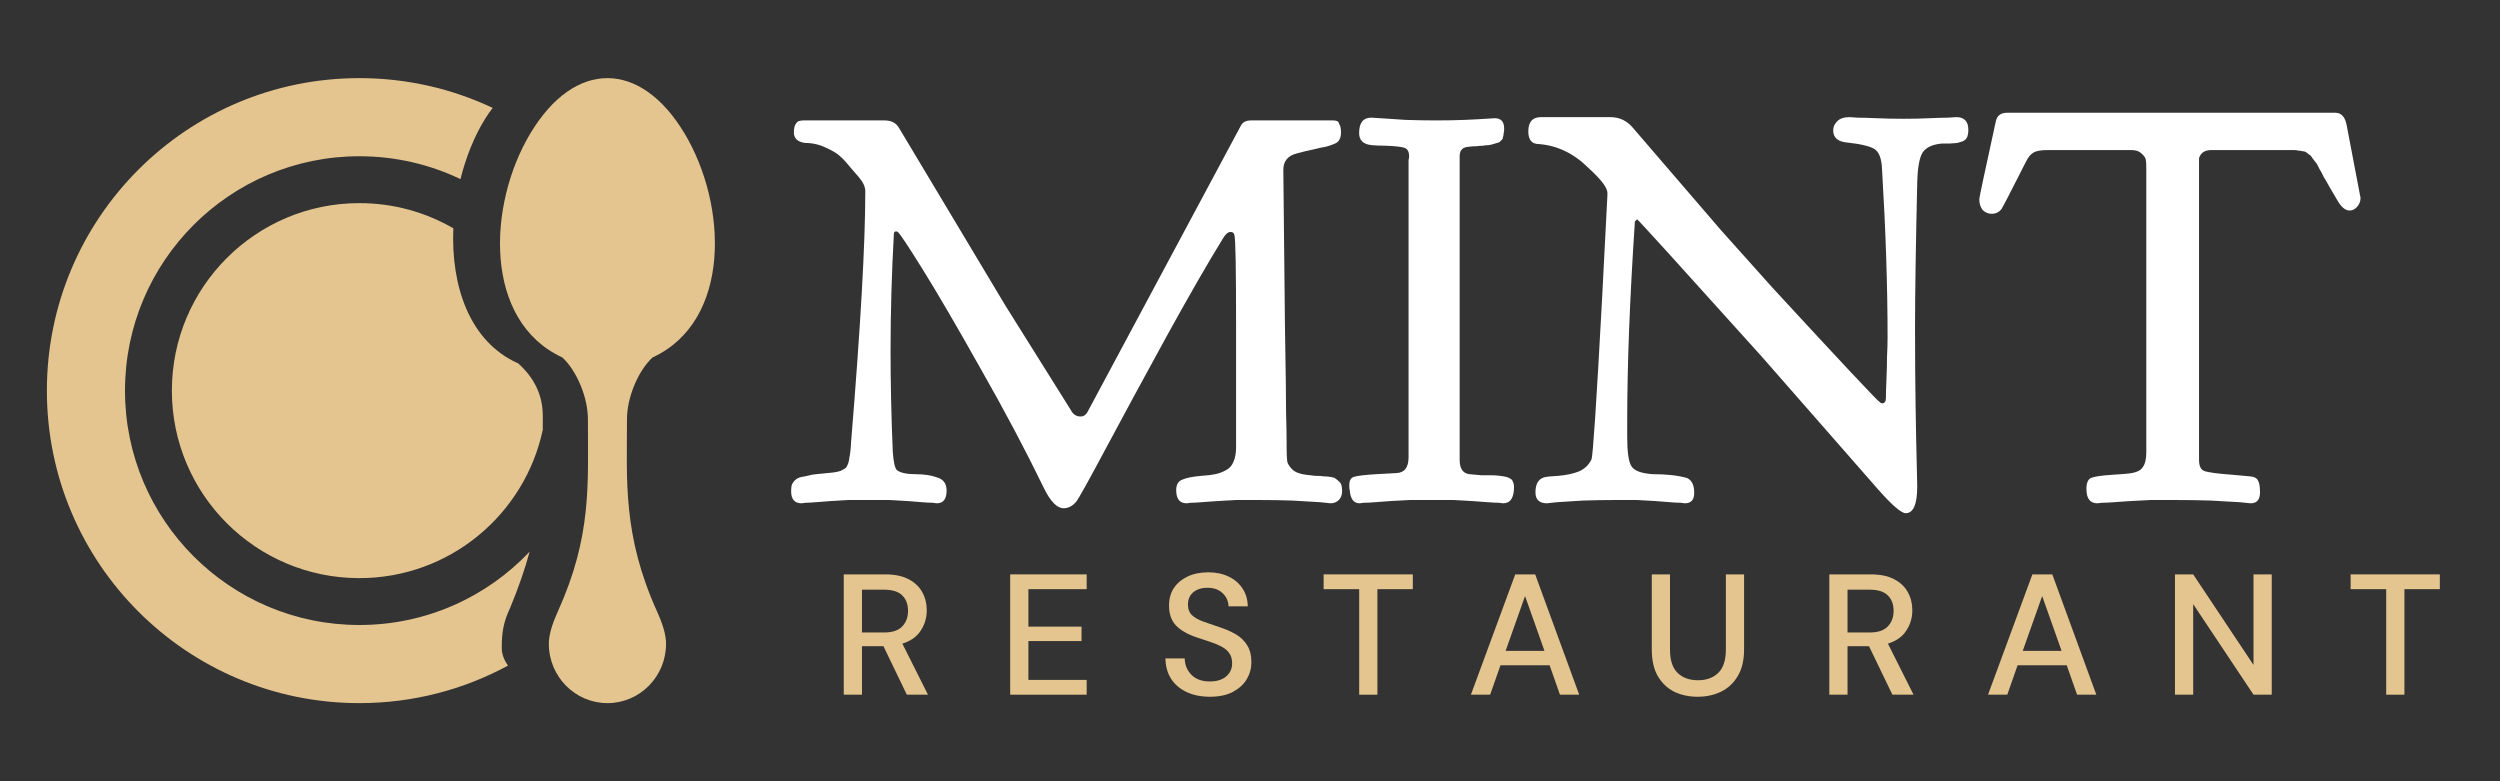 <svg width="160" height="50" viewBox="0 0 160 50" fill="none" xmlns="http://www.w3.org/2000/svg">
<rect x="0" y="0" width="160" height="50" fill="#333333" stroke="none"/>
<path d="M54 44.46V36.76H56.651C57.26 36.76 57.758 36.863 58.147 37.068C58.543 37.273 58.836 37.552 59.027 37.904C59.218 38.249 59.313 38.634 59.313 39.059C59.313 39.536 59.185 39.968 58.928 40.357C58.679 40.746 58.286 41.024 57.751 41.193L59.39 44.46H58.037L56.541 41.358H55.166V44.46H54ZM55.166 40.478H56.585C57.113 40.478 57.498 40.35 57.74 40.093C57.989 39.836 58.114 39.503 58.114 39.092C58.114 38.681 57.993 38.355 57.751 38.113C57.509 37.864 57.117 37.739 56.574 37.739H55.166V40.478Z" fill="#E4C590"/>
<path d="M64.652 44.46V36.76H69.547V37.706H65.818V40.104H69.217V41.028H65.818V43.514H69.547V44.46H64.652Z" fill="#E4C590"/>
<path d="M77.438 44.592C76.873 44.592 76.378 44.493 75.953 44.295C75.527 44.097 75.194 43.815 74.952 43.448C74.717 43.081 74.596 42.645 74.589 42.139H75.821C75.828 42.55 75.971 42.898 76.25 43.184C76.528 43.47 76.921 43.613 77.427 43.613C77.874 43.613 78.222 43.507 78.472 43.294C78.728 43.074 78.857 42.795 78.857 42.458C78.857 42.187 78.794 41.967 78.67 41.798C78.552 41.629 78.387 41.49 78.175 41.38C77.969 41.27 77.731 41.171 77.46 41.083C77.188 40.995 76.902 40.9 76.602 40.797C76.008 40.599 75.56 40.342 75.26 40.027C74.966 39.712 74.82 39.297 74.82 38.784C74.812 38.351 74.911 37.974 75.117 37.651C75.329 37.328 75.623 37.079 75.997 36.903C76.378 36.72 76.822 36.628 77.328 36.628C77.826 36.628 78.263 36.72 78.637 36.903C79.018 37.086 79.315 37.343 79.528 37.673C79.74 37.996 79.85 38.373 79.858 38.806H78.626C78.626 38.608 78.574 38.421 78.472 38.245C78.369 38.062 78.219 37.911 78.021 37.794C77.823 37.677 77.581 37.618 77.295 37.618C76.928 37.611 76.624 37.702 76.382 37.893C76.147 38.084 76.03 38.348 76.03 38.685C76.03 38.986 76.118 39.217 76.294 39.378C76.47 39.539 76.712 39.675 77.02 39.785C77.328 39.888 77.68 40.009 78.076 40.148C78.457 40.273 78.798 40.423 79.099 40.599C79.399 40.775 79.638 41.006 79.814 41.292C79.997 41.578 80.089 41.941 80.089 42.381C80.089 42.77 79.99 43.133 79.792 43.47C79.594 43.8 79.297 44.071 78.901 44.284C78.505 44.489 78.017 44.592 77.438 44.592Z" fill="#E4C590"/>
<path d="M86.988 44.46V37.706H84.711V36.76H90.42V37.706H88.154V44.46H86.988Z" fill="#E4C590"/>
<path d="M94.138 44.46L96.976 36.76H98.252L101.068 44.46H99.836L99.176 42.579H96.03L95.37 44.46H94.138ZM96.36 41.655H98.846L97.603 38.146L96.36 41.655Z" fill="#E4C590"/>
<path d="M108.651 44.592C108.101 44.592 107.602 44.486 107.155 44.273C106.715 44.053 106.363 43.719 106.099 43.272C105.842 42.825 105.714 42.256 105.714 41.567V36.76H106.88V41.578C106.88 42.253 107.041 42.748 107.364 43.063C107.686 43.378 108.123 43.536 108.673 43.536C109.215 43.536 109.648 43.378 109.971 43.063C110.293 42.748 110.455 42.253 110.455 41.578V36.76H111.621V41.567C111.621 42.256 111.485 42.825 111.214 43.272C110.95 43.719 110.59 44.053 110.136 44.273C109.688 44.486 109.193 44.592 108.651 44.592Z" fill="#E4C590"/>
<path d="M117.076 44.46V36.76H119.727C120.336 36.76 120.835 36.863 121.223 37.068C121.619 37.273 121.913 37.552 122.103 37.904C122.294 38.249 122.389 38.634 122.389 39.059C122.389 39.536 122.261 39.968 122.004 40.357C121.755 40.746 121.363 41.024 120.827 41.193L122.466 44.46H121.113L119.617 41.358H118.242V44.46H117.076ZM118.242 40.478H119.661C120.189 40.478 120.574 40.35 120.816 40.093C121.066 39.836 121.19 39.503 121.19 39.092C121.19 38.681 121.069 38.355 120.827 38.113C120.585 37.864 120.193 37.739 119.65 37.739H118.242V40.478Z" fill="#E4C590"/>
<path d="M127.234 44.46L130.072 36.76H131.348L134.164 44.46H132.932L132.272 42.579H129.126L128.466 44.46H127.234ZM129.456 41.655H131.942L130.699 38.146L129.456 41.655Z" fill="#E4C590"/>
<path d="M139.198 44.46V36.76H140.364L144.225 42.557V36.76H145.391V44.46H144.225L140.364 38.663V44.46H139.198Z" fill="#E4C590"/>
<path d="M152.717 44.46V37.706H150.44V36.76H156.149V37.706H153.883V44.46H152.717Z" fill="#E4C590"/>
<path fill-rule="evenodd" clip-rule="evenodd" d="M32.513 42.597C29.684 44.13 26.444 45 23 45C11.954 45 3 36.046 3 25C3 13.954 11.954 5 23 5C26.052 5 28.945 5.684 31.533 6.906C31.366 7.119 31.209 7.343 31.062 7.579C30.37 8.69 29.825 10.032 29.47 11.463C27.511 10.525 25.317 10 23 10C14.716 10 8 16.716 8 25C8 33.284 14.716 40 23 40C27.291 40 31.162 38.198 33.896 35.309C33.596 36.415 33.189 37.603 32.637 38.932C32.226 39.809 32.112 40.449 32.112 41.46C32.112 41.866 32.26 42.247 32.513 42.597ZM29.014 14.613C28.857 18.276 30.031 21.866 33.163 23.256C34.135 24.128 34.738 25.212 34.738 26.62C34.738 26.922 34.738 27.219 34.737 27.51C33.583 32.932 28.767 37 23 37C16.373 37 11 31.627 11 25C11 18.373 16.373 13 23 13C25.191 13 27.246 13.587 29.014 14.613Z" fill="#E4C590"/>
<path d="M41.761 22.878C46.798 20.558 46.578 13.151 43.81 8.539C41 3.854 36.794 3.786 33.943 8.539C31.19 13.126 30.936 20.549 35.992 22.878C36.918 23.741 37.626 25.435 37.626 26.827C37.626 31.016 37.884 34.309 35.7 39.139C35.309 40.007 35.126 40.663 35.126 41.206C35.126 43.298 36.808 45 38.877 45C40.945 45 42.627 43.298 42.627 41.206C42.627 40.663 42.444 40.007 42.053 39.139C39.839 34.242 40.127 30.722 40.127 26.827C40.127 25.435 40.835 23.741 41.761 22.878Z" fill="#E4C590"/>
<path d="M75.945 32.211C75.5 32.211 75.277 31.93 75.277 31.367C75.277 31.016 75.406 30.793 75.664 30.699C75.922 30.582 76.332 30.5 76.894 30.453C77.269 30.43 77.562 30.395 77.773 30.348C78.008 30.301 78.231 30.219 78.441 30.102C78.676 29.984 78.84 29.809 78.934 29.574C79.051 29.316 79.109 29 79.109 28.625V20.82C79.109 17.188 79.074 15.266 79.004 15.055C78.981 14.914 78.898 14.844 78.758 14.844C78.594 14.844 78.43 14.984 78.266 15.266C77.352 16.742 76.144 18.84 74.644 21.559C73.168 24.254 71.879 26.633 70.777 28.695C69.676 30.758 69.043 31.895 68.879 32.105C68.644 32.387 68.375 32.527 68.07 32.527C67.648 32.527 67.227 32.094 66.805 31.227C65.633 28.812 64.285 26.27 62.762 23.598C61.262 20.926 60.031 18.816 59.07 17.27C58.109 15.723 57.57 14.914 57.453 14.844C57.43 14.82 57.395 14.809 57.348 14.809C57.254 14.809 57.207 14.867 57.207 14.984C57.066 17.516 56.996 20.012 56.996 22.473C56.996 24.512 57.043 26.656 57.137 28.906C57.184 29.586 57.277 29.984 57.418 30.102C57.652 30.266 58.039 30.348 58.578 30.348C59.141 30.348 59.609 30.418 59.984 30.559C60.383 30.676 60.582 30.957 60.582 31.402C60.582 31.941 60.371 32.211 59.949 32.211C59.926 32.211 59.832 32.199 59.668 32.176C59.504 32.176 59.281 32.164 59 32.141C58.742 32.117 58.449 32.094 58.121 32.07C57.793 32.047 57.395 32.023 56.926 32C56.48 32 56.047 32 55.625 32C55.203 32 54.758 32 54.289 32C53.844 32.023 53.457 32.047 53.129 32.07C52.801 32.094 52.496 32.117 52.215 32.141C51.957 32.164 51.746 32.176 51.582 32.176C51.418 32.199 51.324 32.211 51.301 32.211C50.855 32.211 50.633 31.953 50.633 31.438C50.633 31.273 50.645 31.145 50.668 31.051C50.715 30.934 50.773 30.84 50.844 30.77C50.938 30.676 51.02 30.617 51.09 30.594C51.184 30.547 51.324 30.512 51.512 30.488C51.699 30.441 51.852 30.406 51.969 30.383C52.109 30.359 52.32 30.336 52.602 30.312C52.883 30.289 53.117 30.266 53.305 30.242C53.492 30.219 53.656 30.184 53.797 30.137C53.938 30.066 54.043 30.008 54.113 29.961C54.184 29.891 54.242 29.785 54.289 29.645C54.336 29.48 54.359 29.363 54.359 29.293C54.383 29.199 54.406 29.047 54.43 28.836C54.453 28.602 54.465 28.438 54.465 28.344C55.074 20.961 55.379 15.594 55.379 12.242C55.379 11.961 55.238 11.656 54.957 11.328C54.934 11.305 54.781 11.129 54.5 10.801C54.219 10.449 53.984 10.191 53.797 10.027C53.609 9.84 53.305 9.652 52.883 9.465C52.461 9.254 52.004 9.148 51.512 9.148C51.043 9.078 50.809 8.855 50.809 8.48C50.809 8.246 50.844 8.07 50.914 7.953C51.008 7.812 51.09 7.742 51.16 7.742C51.23 7.719 51.324 7.707 51.441 7.707H56.609C57.031 7.707 57.336 7.859 57.523 8.164L64.344 19.555L68.527 26.234C68.668 26.516 68.879 26.656 69.16 26.656C69.371 26.656 69.535 26.527 69.652 26.27L79.426 8.023C79.543 7.812 79.754 7.707 80.059 7.707H85.297C85.414 7.707 85.496 7.719 85.543 7.742C85.613 7.742 85.672 7.812 85.719 7.953C85.789 8.07 85.824 8.246 85.824 8.48C85.824 8.668 85.789 8.82 85.719 8.938C85.672 9.055 85.555 9.148 85.367 9.219C85.203 9.289 85.027 9.348 84.84 9.395C84.652 9.418 84.383 9.477 84.031 9.57C83.68 9.641 83.34 9.723 83.012 9.816C82.426 9.957 82.133 10.309 82.133 10.871C82.18 14.855 82.215 18.219 82.238 20.961C82.285 23.703 82.309 25.52 82.309 26.41C82.332 27.277 82.344 27.934 82.344 28.379V28.625C82.344 29.023 82.356 29.316 82.379 29.504C82.402 29.668 82.508 29.844 82.695 30.031C82.883 30.219 83.176 30.336 83.574 30.383C83.738 30.406 83.938 30.43 84.172 30.453C84.43 30.453 84.617 30.465 84.734 30.488C84.852 30.488 84.992 30.5 85.156 30.523C85.32 30.547 85.426 30.582 85.473 30.629C85.543 30.676 85.613 30.734 85.684 30.805C85.777 30.875 85.836 30.969 85.859 31.086C85.883 31.18 85.894 31.297 85.894 31.438C85.894 31.672 85.824 31.859 85.684 32C85.543 32.141 85.367 32.211 85.156 32.211L84.488 32.141C84.043 32.117 83.445 32.082 82.695 32.035C81.969 32.012 81.242 32 80.516 32C80.047 32 79.578 32 79.109 32C78.641 32.023 78.231 32.047 77.879 32.07C77.527 32.094 77.199 32.117 76.894 32.141C76.613 32.164 76.391 32.176 76.227 32.176C76.062 32.199 75.969 32.211 75.945 32.211Z" fill="white"/>
<path d="M87.758 7.531L88.356 7.566C88.754 7.59 89.281 7.625 89.938 7.672C90.594 7.695 91.25 7.707 91.906 7.707C92.586 7.707 93.207 7.695 93.769 7.672C94.332 7.648 94.766 7.625 95.07 7.602C95.398 7.578 95.598 7.566 95.668 7.566C96.066 7.566 96.266 7.789 96.266 8.234C96.266 8.352 96.254 8.457 96.231 8.551C96.231 8.621 96.219 8.691 96.195 8.762C96.195 8.832 96.172 8.891 96.125 8.938C96.078 8.984 96.031 9.031 95.984 9.078C95.961 9.102 95.902 9.125 95.809 9.148C95.715 9.172 95.633 9.195 95.562 9.219C95.516 9.242 95.422 9.266 95.281 9.289C95.141 9.289 95.023 9.301 94.93 9.324C94.836 9.324 94.684 9.336 94.473 9.359C94.285 9.359 94.121 9.371 93.981 9.395C93.606 9.418 93.418 9.617 93.418 9.992V29.434C93.418 29.996 93.629 30.301 94.051 30.348C94.285 30.371 94.543 30.395 94.824 30.418C95.106 30.418 95.328 30.418 95.492 30.418C95.656 30.418 95.82 30.43 95.984 30.453C96.172 30.477 96.312 30.5 96.406 30.523C96.5 30.547 96.582 30.582 96.652 30.629C96.746 30.676 96.805 30.746 96.828 30.84C96.875 30.934 96.898 31.039 96.898 31.156C96.898 31.859 96.664 32.211 96.195 32.211C96.172 32.211 96.078 32.199 95.914 32.176C95.75 32.176 95.516 32.164 95.211 32.141C94.93 32.117 94.613 32.094 94.262 32.07C93.91 32.047 93.5 32.023 93.031 32C92.562 32 92.094 32 91.625 32C91.156 32 90.688 32 90.219 32C89.75 32.023 89.328 32.047 88.953 32.07C88.602 32.094 88.285 32.117 88.004 32.141C87.723 32.164 87.488 32.176 87.301 32.176C87.137 32.199 87.043 32.211 87.019 32.211C86.644 32.211 86.434 31.941 86.387 31.402C86.363 31.332 86.352 31.215 86.352 31.051C86.352 30.77 86.445 30.594 86.633 30.523C86.844 30.453 87.324 30.395 88.074 30.348C88.59 30.324 89.023 30.301 89.375 30.277C89.891 30.254 90.148 29.914 90.148 29.258V10.555C90.148 10.484 90.148 10.391 90.148 10.273C90.172 10.133 90.184 10.051 90.184 10.027C90.184 9.723 90.09 9.535 89.902 9.465C89.715 9.395 89.293 9.348 88.637 9.324C88.285 9.324 88.004 9.312 87.793 9.289C87.254 9.242 86.984 8.984 86.984 8.516C86.984 7.859 87.242 7.531 87.758 7.531Z" fill="white"/>
<path d="M102.875 12.488V12.348C102.875 12.02 102.477 11.492 101.68 10.766C100.742 9.828 99.676 9.312 98.481 9.219C98.035 9.219 97.812 8.949 97.812 8.41C97.812 7.801 98.082 7.496 98.621 7.496H103.051C103.637 7.496 104.117 7.719 104.492 8.164L110.117 14.703L113.422 18.395C117.828 23.176 120.125 25.625 120.312 25.742C120.359 25.789 120.406 25.812 120.453 25.812C120.617 25.812 120.699 25.695 120.699 25.461C120.699 25.18 120.711 24.781 120.734 24.266C120.758 23.727 120.77 23.246 120.77 22.824C120.793 22.379 120.805 21.969 120.805 21.594C120.805 18.359 120.688 14.785 120.453 10.871C120.43 10.168 120.266 9.723 119.961 9.535C119.656 9.348 119.047 9.207 118.133 9.113C117.594 9.043 117.324 8.785 117.324 8.34C117.324 8.129 117.406 7.941 117.57 7.777C117.734 7.59 118.004 7.496 118.379 7.496C118.426 7.496 118.59 7.508 118.871 7.531C119.176 7.531 119.586 7.543 120.102 7.566C120.641 7.59 121.215 7.602 121.824 7.602C122.434 7.602 122.984 7.59 123.477 7.566C123.992 7.543 124.391 7.531 124.672 7.531C124.977 7.508 125.152 7.496 125.199 7.496C125.715 7.496 125.973 7.766 125.973 8.305C125.973 8.492 125.949 8.645 125.902 8.762C125.855 8.879 125.762 8.973 125.621 9.043C125.48 9.09 125.363 9.125 125.27 9.148C125.199 9.148 125.047 9.16 124.812 9.184C124.578 9.184 124.414 9.184 124.32 9.184C123.711 9.23 123.289 9.418 123.055 9.746C122.844 10.074 122.727 10.719 122.703 11.68C122.609 15.758 122.562 18.875 122.562 21.031C122.562 22.812 122.574 24.465 122.598 25.988C122.621 27.512 122.645 28.707 122.668 29.574C122.691 30.418 122.703 30.934 122.703 31.121C122.703 32.27 122.457 32.844 121.965 32.844C121.684 32.844 121.098 32.34 120.207 31.332L112.754 22.824C107.48 16.965 104.82 14.035 104.773 14.035L104.633 14.176C104.305 19.098 104.141 23.363 104.141 26.973V27.992C104.141 28.953 104.234 29.574 104.422 29.855C104.609 30.137 105.066 30.301 105.793 30.348C106.684 30.348 107.41 30.43 107.973 30.594C108.277 30.734 108.43 31.051 108.43 31.543C108.43 31.988 108.23 32.211 107.832 32.211C107.809 32.211 107.715 32.199 107.551 32.176C107.387 32.176 107.164 32.164 106.883 32.141C106.625 32.117 106.32 32.094 105.969 32.07C105.617 32.047 105.219 32.023 104.773 32C104.328 32 103.883 32 103.438 32C102.734 32 102.031 32.012 101.328 32.035C100.625 32.082 100.062 32.117 99.641 32.141L99.008 32.211C98.516 32.211 98.269 31.977 98.269 31.508C98.269 30.992 98.445 30.676 98.797 30.559C98.938 30.512 99.254 30.477 99.746 30.453C100.262 30.406 100.695 30.312 101.047 30.172C101.422 30.008 101.691 29.75 101.855 29.398C101.949 29.164 102.172 25.801 102.523 19.309C102.664 16.543 102.781 14.27 102.875 12.488Z" fill="white"/>
<path d="M144.043 32.211L143.34 32.141C142.895 32.117 142.273 32.082 141.477 32.035C140.703 32.012 139.93 32 139.156 32C138.664 32 138.16 32 137.645 32C137.152 32.023 136.707 32.047 136.309 32.07C135.934 32.094 135.594 32.117 135.289 32.141C134.984 32.164 134.738 32.176 134.551 32.176C134.363 32.199 134.258 32.211 134.234 32.211C133.766 32.211 133.531 31.906 133.531 31.297C133.531 30.922 133.625 30.688 133.812 30.594C134.023 30.5 134.492 30.43 135.219 30.383C135.617 30.359 135.934 30.336 136.168 30.312C136.66 30.266 136.977 30.137 137.117 29.926C137.281 29.715 137.363 29.398 137.363 28.977V10.73C137.363 10.496 137.352 10.32 137.328 10.203C137.305 10.086 137.211 9.957 137.047 9.816C136.906 9.676 136.695 9.605 136.414 9.605H131.035C130.59 9.605 130.285 9.664 130.121 9.781C129.957 9.875 129.805 10.062 129.664 10.344C128.68 12.289 128.152 13.309 128.082 13.402C127.918 13.59 127.719 13.684 127.484 13.684C127.25 13.684 127.051 13.602 126.887 13.438C126.746 13.25 126.676 13.027 126.676 12.77V12.734C126.676 12.641 127.027 10.988 127.73 7.777C127.801 7.402 128.047 7.215 128.469 7.215H149.457C149.855 7.215 150.102 7.496 150.195 8.059C150.781 11.105 151.074 12.641 151.074 12.664C151.074 12.875 151.004 13.062 150.863 13.227C150.723 13.391 150.559 13.473 150.371 13.473C150.09 13.473 149.82 13.238 149.562 12.77C149.422 12.535 149.27 12.277 149.105 11.996C148.941 11.691 148.812 11.469 148.719 11.328C148.648 11.164 148.555 10.988 148.438 10.801C148.344 10.59 148.262 10.449 148.191 10.379C148.121 10.285 148.051 10.191 147.98 10.098C147.91 9.98 147.84 9.91 147.77 9.887C147.723 9.84 147.664 9.793 147.594 9.746C147.523 9.699 147.441 9.676 147.348 9.676C147.277 9.652 147.195 9.641 147.102 9.641C147.031 9.617 146.938 9.605 146.82 9.605H141.512C141.277 9.605 141.09 9.664 140.949 9.781C140.832 9.898 140.762 10.016 140.738 10.133C140.738 10.227 140.738 10.379 140.738 10.59V29.434C140.738 29.809 140.844 30.043 141.055 30.137C141.289 30.23 141.887 30.312 142.848 30.383C143.34 30.43 143.727 30.465 144.008 30.488C144.266 30.512 144.43 30.594 144.5 30.734C144.594 30.875 144.641 31.133 144.641 31.508C144.641 31.977 144.441 32.211 144.043 32.211Z" fill="white"/>
</svg>
